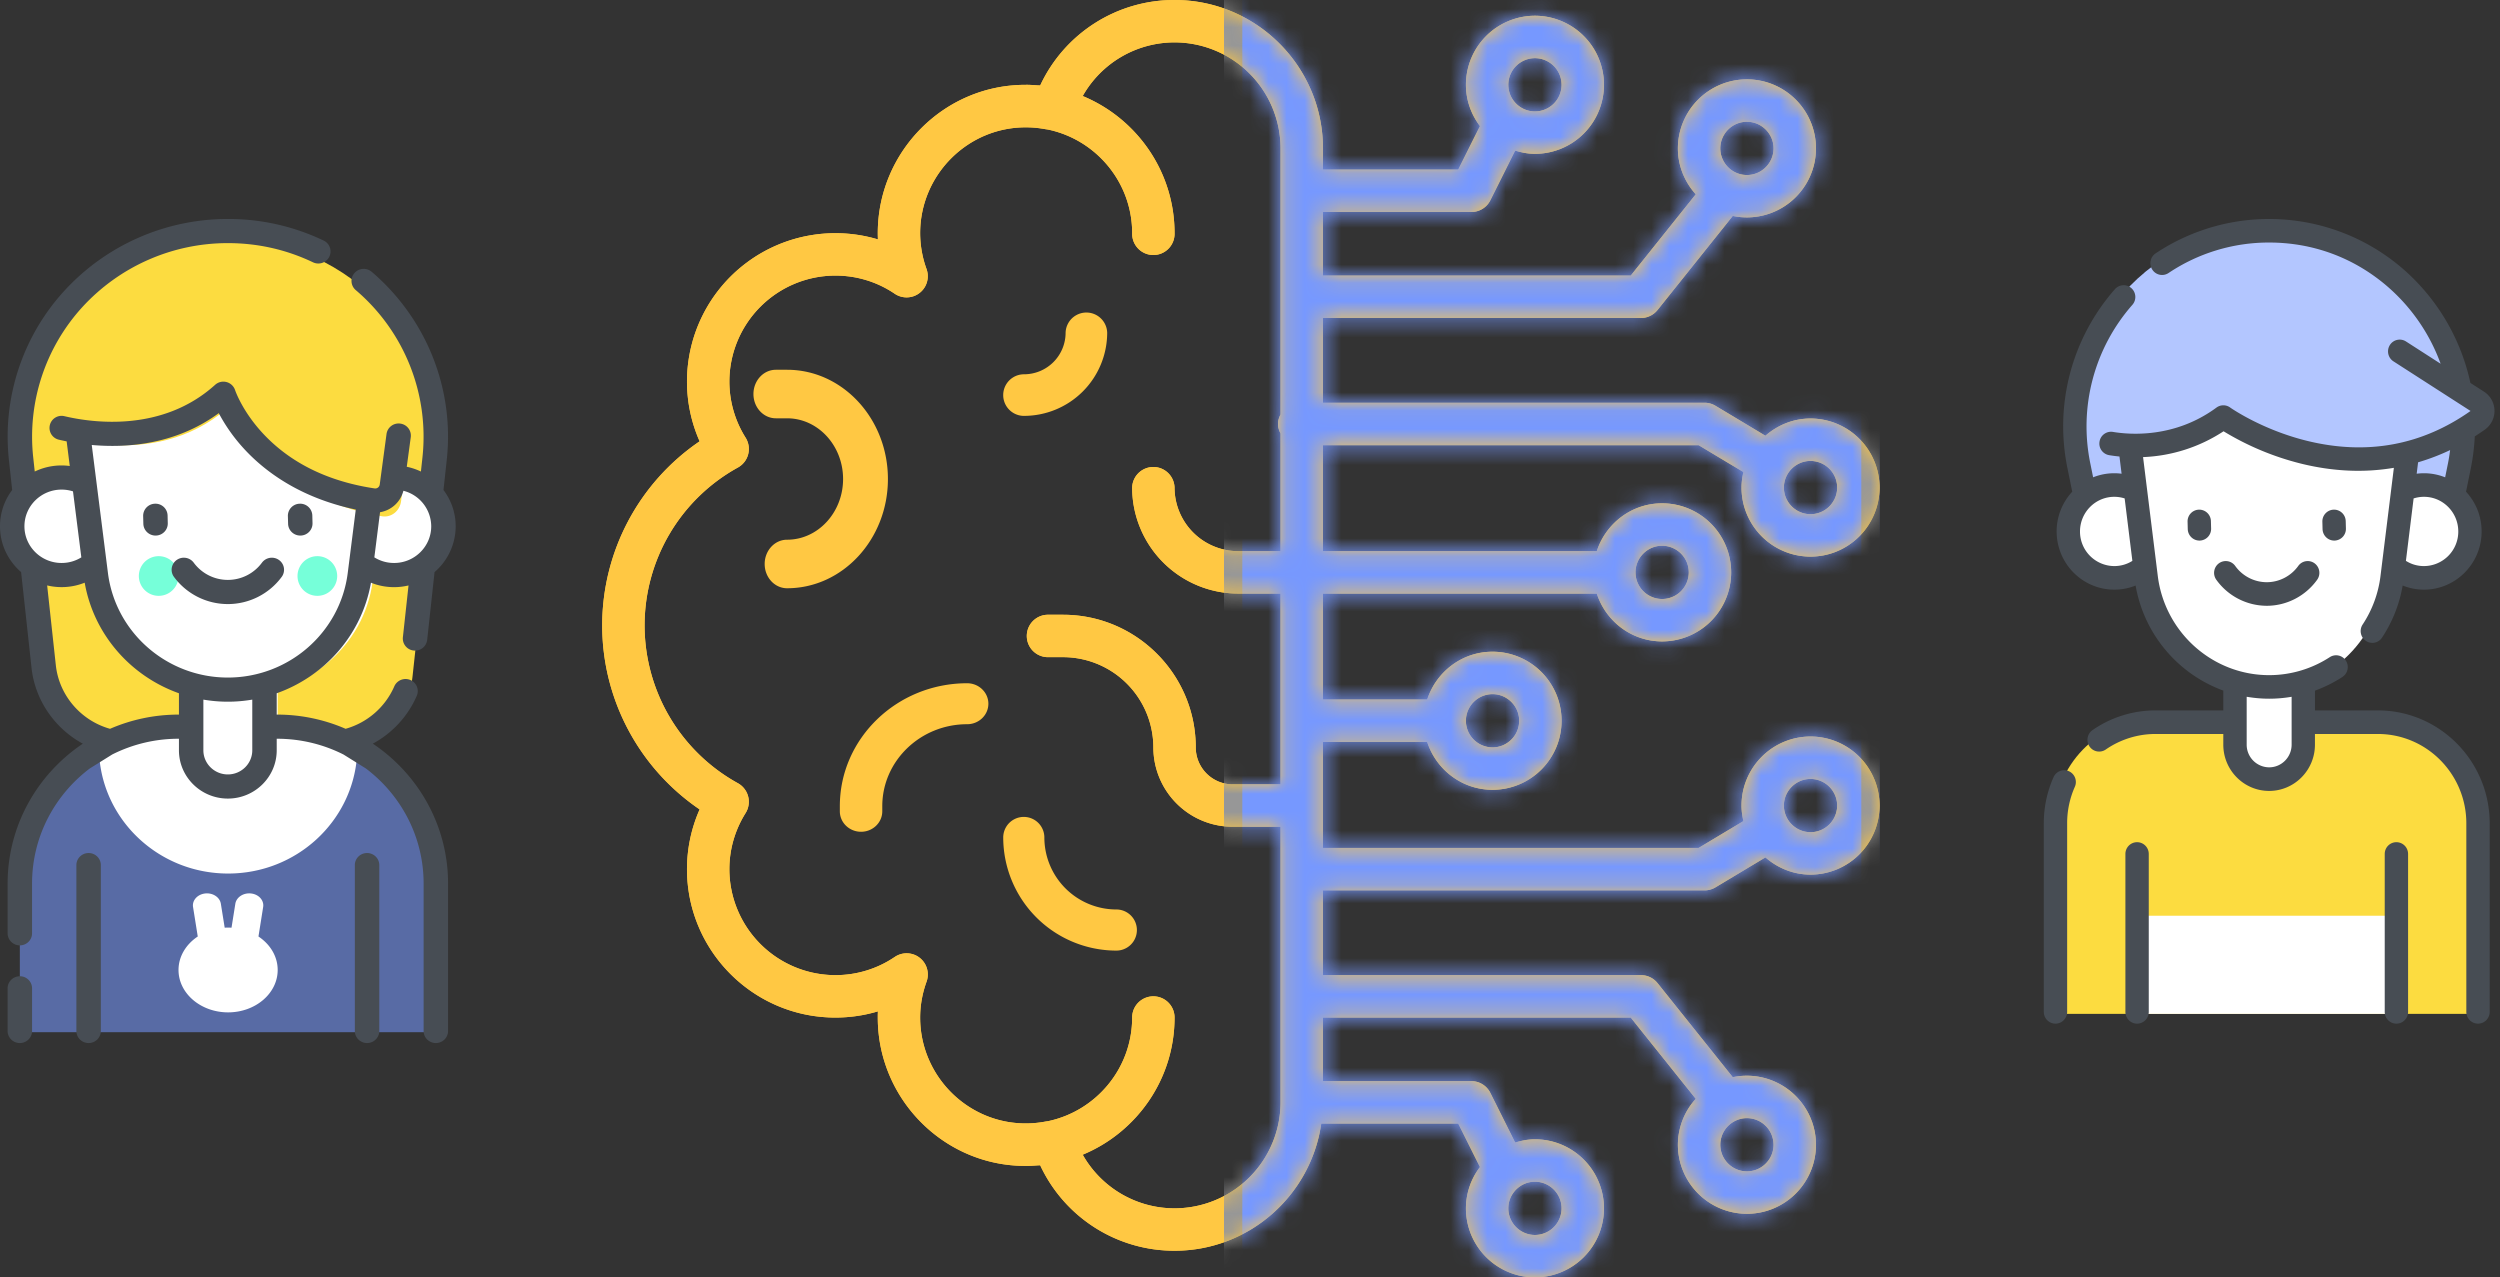 <svg xmlns="http://www.w3.org/2000/svg" xmlns:xlink="http://www.w3.org/1999/xlink" width="137" height="70" viewBox="0 0 137 70">
    <rect x="0" y="0" width="137" height="70" fill="#333333" stroke="none"/>
    <defs>
        <path id="a" d="M99.217 40.362a3.787 3.787 0 0 0-3.782 3.783c0 .293.04.577.105.852l-2.453 1.47h-20.59V40.66h5.713c.494 1.515 1.904 2.62 3.582 2.62a3.787 3.787 0 0 0 3.783-3.782 3.788 3.788 0 0 0-3.783-3.783c-1.679 0-3.088 1.106-3.582 2.621h-5.712v-5.808h15.006c.494 1.515 1.903 2.62 3.581 2.62a3.788 3.788 0 0 0 3.783-3.782 3.788 3.788 0 0 0-3.783-3.783c-1.678 0-3.087 1.106-3.581 2.621H72.498v-5.808h20.589l2.453 1.471a3.747 3.747 0 0 0-.105.852 3.787 3.787 0 0 0 3.782 3.783A3.787 3.787 0 0 0 103 26.719a3.787 3.787 0 0 0-3.783-3.783c-.95 0-1.808.364-2.473.944l-2.737-1.642a1.165 1.165 0 0 0-.598-.166H72.498v-4.647h17.425c.353 0 .687-.16.908-.436l4.124-5.156a3.787 3.787 0 0 0 4.56-3.701 3.787 3.787 0 0 0-3.783-3.783 3.787 3.787 0 0 0-3.783 3.783c0 .97.377 1.846.98 2.516l-3.563 4.454H72.498v-3.485h8.132c.44 0 .843-.248 1.04-.642l1.36-2.723c.346.105.706.177 1.086.177a3.787 3.787 0 0 0 3.782-3.782A3.787 3.787 0 0 0 84.116.864a3.787 3.787 0 0 0-3.783 3.783c0 .852.293 1.63.77 2.264l-1.191 2.383h-7.414V8.132C72.498 3.648 68.85 0 64.366 0a8.107 8.107 0 0 0-7.364 4.685c-.05-.005-.1-.003-.151-.007-.204-.015-.408-.03-.617-.03l-.015.002c-4.473-.016-8.116 3.65-8.117 8.129 0 .113.003.226.007.34a8.135 8.135 0 0 0-10.462 7.792c0 1.13.237 2.244.693 3.274A12.206 12.206 0 0 0 33 34.27c0 4.058 2.02 7.827 5.34 10.086a8.096 8.096 0 0 0-.693 3.274c0 4.484 3.648 8.132 8.132 8.132.797 0 1.58-.115 2.33-.34a7.258 7.258 0 0 0-.007.34c0 4.48 3.648 8.146 8.118 8.13l.014.002c.206 0 .407-.016.61-.03.053-.005.104-.003.158-.008a8.106 8.106 0 0 0 7.364 4.684c4.088 0 7.473-3.036 8.039-6.97h7.507l1.192 2.383a3.748 3.748 0 0 0-.771 2.264A3.787 3.787 0 0 0 84.116 70a3.787 3.787 0 0 0 3.782-3.783 3.788 3.788 0 0 0-3.782-3.783c-.38 0-.74.074-1.085.178l-1.362-2.723a1.162 1.162 0 0 0-1.039-.642h-8.132v-3.485h16.868l3.563 4.454a3.754 3.754 0 0 0-.98 2.516 3.787 3.787 0 0 0 3.783 3.783 3.787 3.787 0 0 0 3.783-3.783 3.787 3.787 0 0 0-4.56-3.701l-4.124-5.157a1.164 1.164 0 0 0-.908-.436H72.498v-4.646h20.91c.211 0 .417-.057.599-.166l2.737-1.642c.665.58 1.524.944 2.473.944A3.787 3.787 0 0 0 103 44.145a3.788 3.788 0 0 0-3.783-3.783zm-17.425-2.324c.804 0 1.459.655 1.459 1.46 0 .805-.655 1.46-1.46 1.46-.804 0-1.46-.655-1.46-1.46 0-.805.656-1.46 1.46-1.46zm9.293-8.132a1.46 1.46 0 1 1-1.46 1.46c0-.805.655-1.46 1.46-1.46zm8.132-4.646c.805 0 1.46.654 1.46 1.459s-.655 1.46-1.46 1.46c-.804 0-1.46-.655-1.46-1.46 0-.805.656-1.46 1.46-1.46zM95.732 6.673c.805 0 1.46.654 1.46 1.459s-.655 1.46-1.46 1.46c-.805 0-1.46-.655-1.46-1.46 0-.805.655-1.46 1.46-1.46zM84.115 3.187c.805 0 1.46.655 1.46 1.46a1.46 1.46 0 1 1-1.46-1.46zm1.46 63.03c0 .804-.655 1.46-1.46 1.46-.804 0-1.46-.656-1.46-1.46 0-.805.656-1.46 1.46-1.46.805 0 1.46.655 1.46 1.46zm11.617-3.485a1.46 1.46 0 0 1-2.92 0c0-.601.367-1.118.887-1.34.002-.003.005-.004.008-.006a1.461 1.461 0 0 1 2.024 1.345zm-32.826 3.485a5.78 5.78 0 0 1-5.034-2.94c2.95-1.221 5.034-4.129 5.034-7.516a1.162 1.162 0 1 0-2.324 0c0 2.784-1.97 5.11-4.586 5.675-.063.013-.124.018-.186.03a5.786 5.786 0 0 1-.96.097c-3.232.058-5.885-2.576-5.885-5.802 0-.659.118-1.319.349-1.962a1.16 1.16 0 0 0-1.745-1.355 5.775 5.775 0 0 1-3.25.994 5.816 5.816 0 0 1-5.809-5.808c0-1.085.308-2.149.89-3.077a1.163 1.163 0 0 0-.424-1.633 9.884 9.884 0 0 1-5.112-8.65 9.884 9.884 0 0 1 5.112-8.65c.28-.154.484-.416.564-.725.08-.31.029-.638-.14-.908a5.787 5.787 0 0 1-.89-3.077 5.816 5.816 0 0 1 5.809-5.808c1.166 0 2.29.344 3.25.994a1.161 1.161 0 0 0 1.745-1.354 5.805 5.805 0 0 1-.349-1.963c0-3.23 2.658-5.862 5.895-5.8.323.005.64.04.948.096.063.011.124.016.188.03 2.617.563 4.587 2.89 4.587 5.674a1.162 1.162 0 1 0 2.323 0c0-3.387-2.083-6.295-5.034-7.516a5.78 5.78 0 0 1 5.034-2.94 5.816 5.816 0 0 1 5.809 5.809V22.71c-.082.16-.14.333-.14.524s.058.365.14.523v6.447H67.85a3.49 3.49 0 0 1-3.485-3.485 1.162 1.162 0 0 0-2.323 0 5.816 5.816 0 0 0 5.808 5.809h2.324v10.455H67.55a2.024 2.024 0 0 1-2.022-2.022c0-4.01-3.262-7.272-7.272-7.272h-.86a1.162 1.162 0 0 0 0 2.323h.86a4.955 4.955 0 0 1 4.948 4.95 4.35 4.35 0 0 0 4.346 4.344h2.625v15.103a5.815 5.815 0 0 1-5.81 5.808zm34.851-20.613c-.804 0-1.46-.654-1.46-1.46 0-.804.656-1.458 1.46-1.458.805 0 1.46.654 1.46 1.459s-.655 1.46-1.46 1.46z"/>
        <path id="c" d="M67.079-6.447H103v85.658H67.079z"/>
    </defs>
    <g fill="none" fill-rule="evenodd">
        <path fill="#FFC843" fill-rule="nonzero" d="M48.658 26.25c0-3.302-2.48-5.987-5.527-5.987h-.614c-.678 0-1.228.595-1.228 1.33 0 .735.55 1.33 1.228 1.33h.614c1.693 0 3.07 1.493 3.07 3.327 0 1.833-1.377 3.326-3.07 3.326-.678 0-1.227.596-1.227 1.33 0 .735.55 1.33 1.227 1.33 3.048 0 5.527-2.685 5.527-5.986zM53 37.442c-3.847 0-6.977 3.021-6.977 6.735v.282c0 .62.521 1.122 1.163 1.122s1.163-.502 1.163-1.122v-.282c0-2.476 2.087-4.49 4.65-4.49.643 0 1.164-.503 1.164-1.122 0-.62-.521-1.123-1.163-1.123zM56.116 22.79a4.564 4.564 0 0 0 4.558-4.557 1.14 1.14 0 0 0-2.279 0 2.28 2.28 0 0 1-2.279 2.278 1.14 1.14 0 0 0 0 2.28zM61.175 49.839a3.949 3.949 0 0 1-3.944-3.945 1.127 1.127 0 0 0-2.254 0 6.206 6.206 0 0 0 6.198 6.199 1.127 1.127 0 1 0 0-2.254z"/>
        <path fill="#FFC843" fill-rule="nonzero" d="M99.217 40.362a3.787 3.787 0 0 0-3.782 3.783c0 .293.04.577.105.852l-2.453 1.47h-20.59V40.66h5.713c.494 1.515 1.904 2.62 3.582 2.62a3.787 3.787 0 0 0 3.783-3.782 3.788 3.788 0 0 0-3.783-3.783c-1.679 0-3.088 1.106-3.582 2.621h-5.712v-5.808h15.006c.494 1.515 1.903 2.62 3.581 2.62a3.788 3.788 0 0 0 3.783-3.782 3.788 3.788 0 0 0-3.783-3.783c-1.678 0-3.087 1.106-3.581 2.621H72.498v-5.808h20.589l2.453 1.471a3.747 3.747 0 0 0-.105.852 3.787 3.787 0 0 0 3.782 3.783A3.787 3.787 0 0 0 103 26.719a3.787 3.787 0 0 0-3.783-3.783c-.95 0-1.808.364-2.473.944l-2.737-1.642a1.165 1.165 0 0 0-.598-.166H72.498v-4.647h17.425c.353 0 .687-.16.908-.436l4.124-5.156a3.787 3.787 0 0 0 4.56-3.701 3.787 3.787 0 0 0-3.783-3.783 3.787 3.787 0 0 0-3.783 3.783c0 .97.377 1.846.98 2.516l-3.563 4.454H72.498v-3.485h8.132c.44 0 .843-.248 1.04-.642l1.36-2.723c.346.105.706.177 1.086.177a3.787 3.787 0 0 0 3.782-3.782A3.787 3.787 0 0 0 84.116.864a3.787 3.787 0 0 0-3.783 3.783c0 .852.293 1.63.77 2.264l-1.191 2.383h-7.414V8.132C72.498 3.648 68.85 0 64.366 0a8.107 8.107 0 0 0-7.364 4.685c-.05-.005-.1-.003-.151-.007-.204-.015-.408-.03-.617-.03l-.015.002c-4.473-.016-8.116 3.65-8.117 8.129 0 .113.003.226.007.34a8.135 8.135 0 0 0-10.462 7.792c0 1.13.237 2.244.693 3.274A12.206 12.206 0 0 0 33 34.27c0 4.058 2.02 7.827 5.34 10.086a8.096 8.096 0 0 0-.693 3.274c0 4.484 3.648 8.132 8.132 8.132.797 0 1.58-.115 2.33-.34a7.258 7.258 0 0 0-.007.34c0 4.48 3.648 8.146 8.118 8.13l.014.002c.206 0 .407-.016.61-.03.053-.005.104-.003.158-.008a8.106 8.106 0 0 0 7.364 4.684c4.088 0 7.473-3.036 8.039-6.97h7.507l1.192 2.383a3.748 3.748 0 0 0-.771 2.264A3.787 3.787 0 0 0 84.116 70a3.787 3.787 0 0 0 3.782-3.783 3.788 3.788 0 0 0-3.782-3.783c-.38 0-.74.074-1.085.178l-1.362-2.723a1.162 1.162 0 0 0-1.039-.642h-8.132v-3.485h16.868l3.563 4.454a3.754 3.754 0 0 0-.98 2.516 3.787 3.787 0 0 0 3.783 3.783 3.787 3.787 0 0 0 3.783-3.783 3.787 3.787 0 0 0-4.56-3.701l-4.124-5.157a1.164 1.164 0 0 0-.908-.436H72.498v-4.646h20.91c.211 0 .417-.057.599-.166l2.737-1.642c.665.58 1.524.944 2.473.944A3.787 3.787 0 0 0 103 44.145a3.788 3.788 0 0 0-3.783-3.783zm-17.425-2.324c.804 0 1.459.655 1.459 1.46 0 .805-.655 1.46-1.46 1.46-.804 0-1.46-.655-1.46-1.46 0-.805.656-1.46 1.46-1.46zm9.293-8.132a1.46 1.46 0 1 1-1.46 1.46c0-.805.655-1.46 1.46-1.46zm8.132-4.646c.805 0 1.46.654 1.46 1.459s-.655 1.46-1.46 1.46c-.804 0-1.46-.655-1.46-1.46 0-.805.656-1.46 1.46-1.46zM95.732 6.673c.805 0 1.46.654 1.46 1.459s-.655 1.46-1.46 1.46c-.805 0-1.46-.655-1.46-1.46 0-.805.655-1.46 1.46-1.46zM84.115 3.187c.805 0 1.46.655 1.46 1.46a1.46 1.46 0 1 1-1.46-1.46zm1.46 63.03c0 .804-.655 1.46-1.46 1.46-.804 0-1.46-.656-1.46-1.46 0-.805.656-1.46 1.46-1.46.805 0 1.46.655 1.46 1.46zm11.617-3.485a1.46 1.46 0 0 1-2.92 0c0-.601.367-1.118.887-1.34.002-.003.005-.004.008-.006a1.461 1.461 0 0 1 2.024 1.345zm-32.826 3.485a5.78 5.78 0 0 1-5.034-2.94c2.95-1.221 5.034-4.129 5.034-7.516a1.162 1.162 0 1 0-2.324 0c0 2.784-1.97 5.11-4.586 5.675-.063.013-.124.018-.186.03a5.786 5.786 0 0 1-.96.097c-3.232.058-5.885-2.576-5.885-5.802 0-.659.118-1.319.349-1.962a1.16 1.16 0 0 0-1.745-1.355 5.775 5.775 0 0 1-3.25.994 5.816 5.816 0 0 1-5.809-5.808c0-1.085.308-2.149.89-3.077a1.163 1.163 0 0 0-.424-1.633 9.884 9.884 0 0 1-5.112-8.65 9.884 9.884 0 0 1 5.112-8.65c.28-.154.484-.416.564-.725.08-.31.029-.638-.14-.908a5.787 5.787 0 0 1-.89-3.077 5.816 5.816 0 0 1 5.809-5.808c1.166 0 2.29.344 3.25.994a1.161 1.161 0 0 0 1.745-1.354 5.805 5.805 0 0 1-.349-1.963c0-3.23 2.658-5.862 5.895-5.8.323.005.64.04.948.096.063.011.124.016.188.03 2.617.563 4.587 2.89 4.587 5.674a1.162 1.162 0 1 0 2.323 0c0-3.387-2.083-6.295-5.034-7.516a5.78 5.78 0 0 1 5.034-2.94 5.816 5.816 0 0 1 5.809 5.809V22.71c-.082.16-.14.333-.14.524s.058.365.14.523v6.447H67.85a3.49 3.49 0 0 1-3.485-3.485 1.162 1.162 0 0 0-2.323 0 5.816 5.816 0 0 0 5.808 5.809h2.324v10.455H67.55a2.024 2.024 0 0 1-2.022-2.022c0-4.01-3.262-7.272-7.272-7.272h-.86a1.162 1.162 0 0 0 0 2.323h.86a4.955 4.955 0 0 1 4.948 4.95 4.35 4.35 0 0 0 4.346 4.344h2.625v15.103a5.815 5.815 0 0 1-5.81 5.808zm34.851-20.613c-.804 0-1.46-.654-1.46-1.46 0-.804.656-1.458 1.46-1.458.805 0 1.46.654 1.46 1.459s-.655 1.46-1.46 1.46z"/>
        <mask id="b" fill="#fff">
            <use xlink:href="#a"/>
        </mask>
        <use fill="#FFC843" fill-rule="nonzero" xlink:href="#a"/>
        <g mask="url(#b)">
            <use fill="#7698FF" xlink:href="#c"/>
            <path stroke="#979797" d="M67.579-5.947H102.5v84.658H67.579z"/>
        </g>
        <g fill-rule="nonzero">
            <path fill="#FCDC40" d="M135.661 55.559h-23.123v-10.5c0-3.11 2.454-5.633 5.482-5.633h12.159c3.028 0 5.482 2.522 5.482 5.633v10.5z"/>
            <path fill="#FFF" d="M117.378 50.181h13.981v5.378h-13.981zM124.638 42.652c-1.04 0-1.883-.822-1.883-1.837v-5.154h3.765v5.154c0 1.015-.843 1.837-1.882 1.837z"/>
            <path fill="#B3C6FF" d="M114.345 28.133h19.51l.514-2.593c1.332-6.714-3.634-13.002-10.27-13.002-6.635 0-11.601 6.288-10.268 13.002l.514 2.593z"/>
            <path fill="#FFF" d="M135.661 29.477c0 1.337-1.203 2.42-2.688 2.42s-2.69-1.083-2.69-2.42c0-1.336 1.205-2.42 2.69-2.42 1.485 0 2.688 1.084 2.688 2.42zM118.99 29.477c0 1.337-1.203 2.42-2.688 2.42s-2.689-1.083-2.689-2.42c0-1.336 1.204-2.42 2.689-2.42s2.689 1.084 2.689 2.42z"/>
            <path fill="#FFF" d="M124.1 37.813c-3.342 0-6.16-2.575-6.575-6.005l-1.223-10.128h15.595l-1.223 10.128c-.414 3.43-3.233 6.005-6.574 6.005z"/>
            <path fill="#B3C6FF" d="M115.227 24.494s3.383.986 6.49-1.355c0 0 6.94 5.079 13.693.159a.619.619 0 0 0-.02-1.01l-4.194-2.76h-15.97v4.966z"/>
            <g fill="#474D54">
                <path d="M130.305 38.93h-3.445v-1.083a7.394 7.394 0 0 0 1.504-.749.65.65 0 0 0 .192-.892.636.636 0 0 0-.884-.194 6.09 6.09 0 0 1-3.323.986c-3.096 0-5.72-2.34-6.103-5.44l-.806-6.509a8.654 8.654 0 0 0 4.411-1.415 15.24 15.24 0 0 0 4.235 1.77c1.065.264 2.117.396 3.148.396.66 0 1.31-.056 1.95-.163l-.732 5.92a6.185 6.185 0 0 1-.98 2.668.65.65 0 0 0 .177.895.632.632 0 0 0 .887-.18 7.453 7.453 0 0 0 1.13-2.853c.37.148.766.226 1.167.226 1.742 0 3.16-1.43 3.16-3.19 0-.84-.325-1.606-.854-2.177l.259-1.271c.117-.582.191-1.173.22-1.76.185-.12.37-.242.552-.371a1.258 1.258 0 0 0-.045-2.08l-.747-.48a11.484 11.484 0 0 0-3.803-6.342 11.209 11.209 0 0 0-13.446-.758.65.65 0 0 0-.18.896.636.636 0 0 0 .887.181 9.872 9.872 0 0 1 5.513-1.67c2.378 0 4.592.81 6.405 2.342a10.195 10.195 0 0 1 2.992 4.3l-1.898-1.221a.636.636 0 0 0-.883.197c-.19.301-.103.7.195.892l4.226 2.72c-2.673 1.887-5.685 2.439-8.951 1.639-2.493-.61-4.209-1.818-4.225-1.83a.635.635 0 0 0-.747.005c-2.28 1.68-4.727 1.492-5.673 1.334a.64.64 0 0 0-.736.531.645.645 0 0 0 .526.743c.156.026.347.053.567.074l.116.943a3.116 3.116 0 0 0-1.56.197l-.15-.742a10.085 10.085 0 0 1 2.303-8.712.65.65 0 0 0-.056-.912.635.635 0 0 0-.903.057 11.375 11.375 0 0 0-2.597 9.826l.258 1.272a3.195 3.195 0 0 0-.854 2.177c0 1.76 1.418 3.19 3.16 3.19.406 0 .8-.077 1.167-.225a7.5 7.5 0 0 0 4.806 5.757v1.085h-3.707a6.057 6.057 0 0 0-3.458 1.078.65.65 0 0 0-.167.898.638.638 0 0 0 .89.168 4.79 4.79 0 0 1 2.735-.852h3.707v.586c0 1.398 1.127 2.535 2.512 2.535 1.384 0 2.51-1.137 2.51-2.535v-.586h3.446c2.674 0 4.85 2.197 4.85 4.897V55.45c0 .357.286.646.64.646.353 0 .64-.289.64-.646V45.12c0-3.413-2.75-6.19-6.13-6.19zm2.529-7.909c-.357 0-.695-.099-.99-.286l.422-3.421c.183-.058.373-.089.568-.089 1.036 0 1.88.852 1.88 1.899a1.89 1.89 0 0 1-1.88 1.897zm1.31-5.606l-.15.743a3.112 3.112 0 0 0-1.56-.198l.077-.626a11.751 11.751 0 0 0 1.755-.67c-.032.252-.071.502-.122.751zm-20.16 3.709c0-1.047.844-1.899 1.88-1.899.195 0 .385.03.567.089l.423 3.422a1.847 1.847 0 0 1-.99.285 1.89 1.89 0 0 1-1.88-1.897zM124.35 42.05a1.24 1.24 0 0 1-1.232-1.243v-2.624c.401.068.813.106 1.232.106.415 0 .827-.036 1.231-.105v2.623c0 .686-.552 1.243-1.231 1.243zM113.38 42.265a.638.638 0 0 0-.846.325 6.194 6.194 0 0 0-.534 2.53v10.33c0 .357.287.646.64.646.353 0 .64-.289.64-.646V45.12a4.9 4.9 0 0 1 .421-2.002.648.648 0 0 0-.322-.853z"/>
                <path d="M120.5 27.929a.643.643 0 0 0-.621.663l.01.404c.01.35.295.628.64.628h.018a.643.643 0 0 0 .622-.664l-.011-.403a.642.642 0 0 0-.657-.628zM127.888 27.929a.643.643 0 0 0-.622.663l.01.404c.01.35.295.628.64.628h.017a.643.643 0 0 0 .623-.664l-.011-.403a.642.642 0 0 0-.657-.628zM125.944 31.014c-.4.558-1.046.891-1.727.891a2.132 2.132 0 0 1-1.727-.891.636.636 0 0 0-.893-.145.65.65 0 0 0-.143.902 3.412 3.412 0 0 0 2.763 1.426c1.09 0 2.123-.533 2.763-1.426a.65.65 0 0 0-.142-.902.636.636 0 0 0-.894.145zM117.112 46.152c-.354 0-.64.289-.64.645v8.653c0 .357.286.646.64.646.353 0 .64-.289.64-.646v-8.653a.643.643 0 0 0-.64-.645zM131.323 46.152c-.354 0-.64.289-.64.645v8.653c0 .357.286.646.64.646.353 0 .64-.289.64-.646v-8.653a.643.643 0 0 0-.64-.645z"/>
            </g>
        </g>
        <g fill-rule="nonzero">
            <path fill="#FCDC40" d="M7.163 41.348h10.674c2.45 0 4.505-1.833 4.767-4.25l1.242-11.475c.725-6.696-4.561-12.536-11.346-12.536S.429 18.927 1.154 25.623l1.242 11.475c.262 2.417 2.317 4.25 4.767 4.25z"/>
            <path fill="#7698FF" fill-opacity=".557" d="M23.913 48.667v7.898H1.087v-7.898c0-3.126 1.768-5.853 4.393-7.302a8.92 8.92 0 0 1 4.32-1.104h5.398c1.605 0 3.109.418 4.4 1.149 2.582 1.459 4.315 4.162 4.315 7.257z"/>
            <path fill="#FFF" d="M19.565 41.428c-.257 3.6-3.322 6.442-7.064 6.442-3.758 0-6.832-2.866-7.066-6.487A8.824 8.824 0 0 1 9.76 40.26h5.401c1.607 0 3.112.424 4.404 1.167z"/>
            <path fill="#FFF" d="M13.043 43.522c-1.2 0-2.173-.895-2.173-2v-5.609h4.347v5.61c0 1.104-.973 1.999-2.174 1.999zM23.913 28.848a2.718 2.718 0 1 1-5.435 0 2.718 2.718 0 0 1 5.435 0zM6.522 28.848a2.718 2.718 0 1 1-5.435 0 2.718 2.718 0 0 1 5.435 0z"/>
            <path fill="#FFF" d="M4.348 21.783l1.318 10.08c.464 3.556 3.627 6.224 7.377 6.224s6.914-2.668 7.378-6.224l1.318-10.08H4.348z"/>
            <path fill="#FCDC40" d="M3.26 20.696v3.14s5.548 2.096 9.543-1.787c0 0 1.534 5.177 8.135 6.244.504.082.974-.292 1.041-.828l.847-6.77H3.261z"/>
            <path fill="#76FFD9" d="M18.478 31.565a1.087 1.087 0 1 1-2.174 0 1.087 1.087 0 0 1 2.174 0zM9.783 31.565a1.087 1.087 0 1 1-2.174 0 1.087 1.087 0 0 1 2.174 0z"/>
            <g fill="#474D54">
                <path d="M20.43 40.753a5.453 5.453 0 0 0 2.41-2.622.659.659 0 0 0-.355-.868.673.673 0 0 0-.878.351 4.13 4.13 0 0 1-2.668 2.324 9.415 9.415 0 0 0-3.759-.778h-.016v-1.169c2.643-.937 4.667-3.219 5.165-6.059a3.394 3.394 0 0 0 2.058.15l-.309 2.839a.664.664 0 0 0 .666.732.667.667 0 0 0 .666-.59l.403-3.712a3.31 3.31 0 0 0 1.158-2.51c0-.745-.249-1.433-.668-1.989l.18-1.658c.423-3.888-1.115-7.738-4.113-10.298a.676.676 0 0 0-.945.067.656.656 0 0 0 .069.933 10.544 10.544 0 0 1 3.658 9.157l-.086.787a3.4 3.4 0 0 0-.775-.261l.219-1.623a.663.663 0 0 0-.576-.743.668.668 0 0 0-.752.568l-.373 2.775a.248.248 0 0 1-.283.209c-2.57-.386-4.635-1.408-6.139-3.036-1.126-1.22-1.502-2.344-1.505-2.353a.676.676 0 0 0-1.091-.29c-2.906 2.628-6.745 2.08-8.26 1.721a.661.661 0 1 0-.311 1.287c.129.03.275.062.433.094l.17 1.349a3.391 3.391 0 0 0-1.919.303l-.085-.787a10.53 10.53 0 0 1 2.685-8.215 10.803 10.803 0 0 1 7.981-3.515c1.638 0 3.208.354 4.668 1.052.332.159.733.02.894-.308a.658.658 0 0 0-.31-.883A12.074 12.074 0 0 0 12.484 12a12.15 12.15 0 0 0-8.976 3.954 11.842 11.842 0 0 0-3.021 9.24l.18 1.658A3.291 3.291 0 0 0 0 28.841c0 1 .449 1.898 1.157 2.51l.571 5.25c.193 1.77 1.272 3.316 2.81 4.153-2.485 1.667-4.12 4.48-4.12 7.665v2.727c0 .365.3.661.669.661.37 0 .67-.296.67-.661v-2.727c0-2.57 1.243-4.858 3.166-6.309l1.226-.764a8.068 8.068 0 0 1 3.641-.863h.016v.633c0 1.459 1.202 2.646 2.68 2.646 1.476 0 2.678-1.187 2.678-2.646v-.633h.016c1.311 0 2.55.312 3.645.865l1.225.764c1.922 1.451 3.164 3.739 3.164 6.307v8.079c0 .365.3.661.67.661.37 0 .67-.296.67-.661v-8.079c0-3.184-1.637-5.999-4.123-7.666zm.396-12.683a1.588 1.588 0 0 0 1.28-1.176 2.02 2.02 0 0 1 1.525 1.947c0 1.108-.913 2.01-2.035 2.01a2.03 2.03 0 0 1-1.082-.308l.312-2.473zm-19.487.77c0-1.108.913-2.01 2.036-2.01.215 0 .424.033.625.097l.457 3.616a2.03 2.03 0 0 1-1.082.308c-1.123 0-2.036-.902-2.036-2.01zm8.467 10.32H9.79a9.42 9.42 0 0 0-3.76.779c-1.602-.45-2.791-1.837-2.97-3.48l-.476-4.378a3.401 3.401 0 0 0 2.057-.15c.497 2.84 2.522 5.123 5.165 6.06v1.17zm4.019 1.956c0 .73-.6 1.323-1.34 1.323-.738 0-1.34-.594-1.34-1.323v-2.777c.437.074.885.114 1.34.114.456 0 .903-.04 1.34-.114v2.777zm-1.34-3.986c-3.333 0-6.157-2.463-6.57-5.73l-.887-7.015c1.918.172 4.607-.016 6.96-1.745a9.35 9.35 0 0 0 1.358 1.924c1.09 1.197 3.018 2.703 6.15 3.36l-.44 3.476c-.413 3.267-3.238 5.73-6.57 5.73zM1.087 53.499c-.37 0-.67.296-.67.662v2.337c0 .365.3.661.67.661.37 0 .67-.296.67-.661V54.16c0-.366-.3-.662-.67-.662z"/>
                <path d="M8.525 29.35l.019-.001c.37-.01.66-.314.65-.68l-.01-.423a.665.665 0 0 0-.689-.643.665.665 0 0 0-.65.68l.011.423c.01.359.308.643.669.643zM16.456 29.35l.02-.001c.369-.01.66-.314.65-.68l-.011-.423a.665.665 0 0 0-.688-.643.665.665 0 0 0-.651.68l.012.423c.01.359.307.643.668.643zM12.485 33.103a3.671 3.671 0 0 0 2.953-1.49.656.656 0 0 0-.15-.925.675.675 0 0 0-.934.148 2.323 2.323 0 0 1-3.737 0 .675.675 0 0 0-.935-.148.657.657 0 0 0-.15.924 3.672 3.672 0 0 0 2.953 1.491zM4.856 46.746c-.37 0-.67.297-.67.662v9.09c0 .365.3.661.67.661.37 0 .67-.296.67-.661v-9.09c0-.365-.3-.662-.67-.662zM20.115 46.746c-.37 0-.67.297-.67.662v9.09c0 .365.3.661.67.661.37 0 .67-.296.67-.661v-9.09c0-.365-.3-.662-.67-.662z"/>
            </g>
            <path fill="#FFF" d="M14.164 51.32l.257-1.617c.057-.36-.237-.691-.658-.74-.422-.05-.809.203-.867.563l-.209 1.311a3.387 3.387 0 0 0-.374 0l-.21-1.311c-.057-.36-.445-.613-.866-.563-.42.049-.715.38-.658.74l.258 1.617c-.64.425-1.054 1.09-1.054 1.835 0 1.281 1.219 2.323 2.717 2.323s2.717-1.042 2.717-2.323c0-.746-.413-1.41-1.053-1.835z"/>
        </g>
    </g>
</svg>
